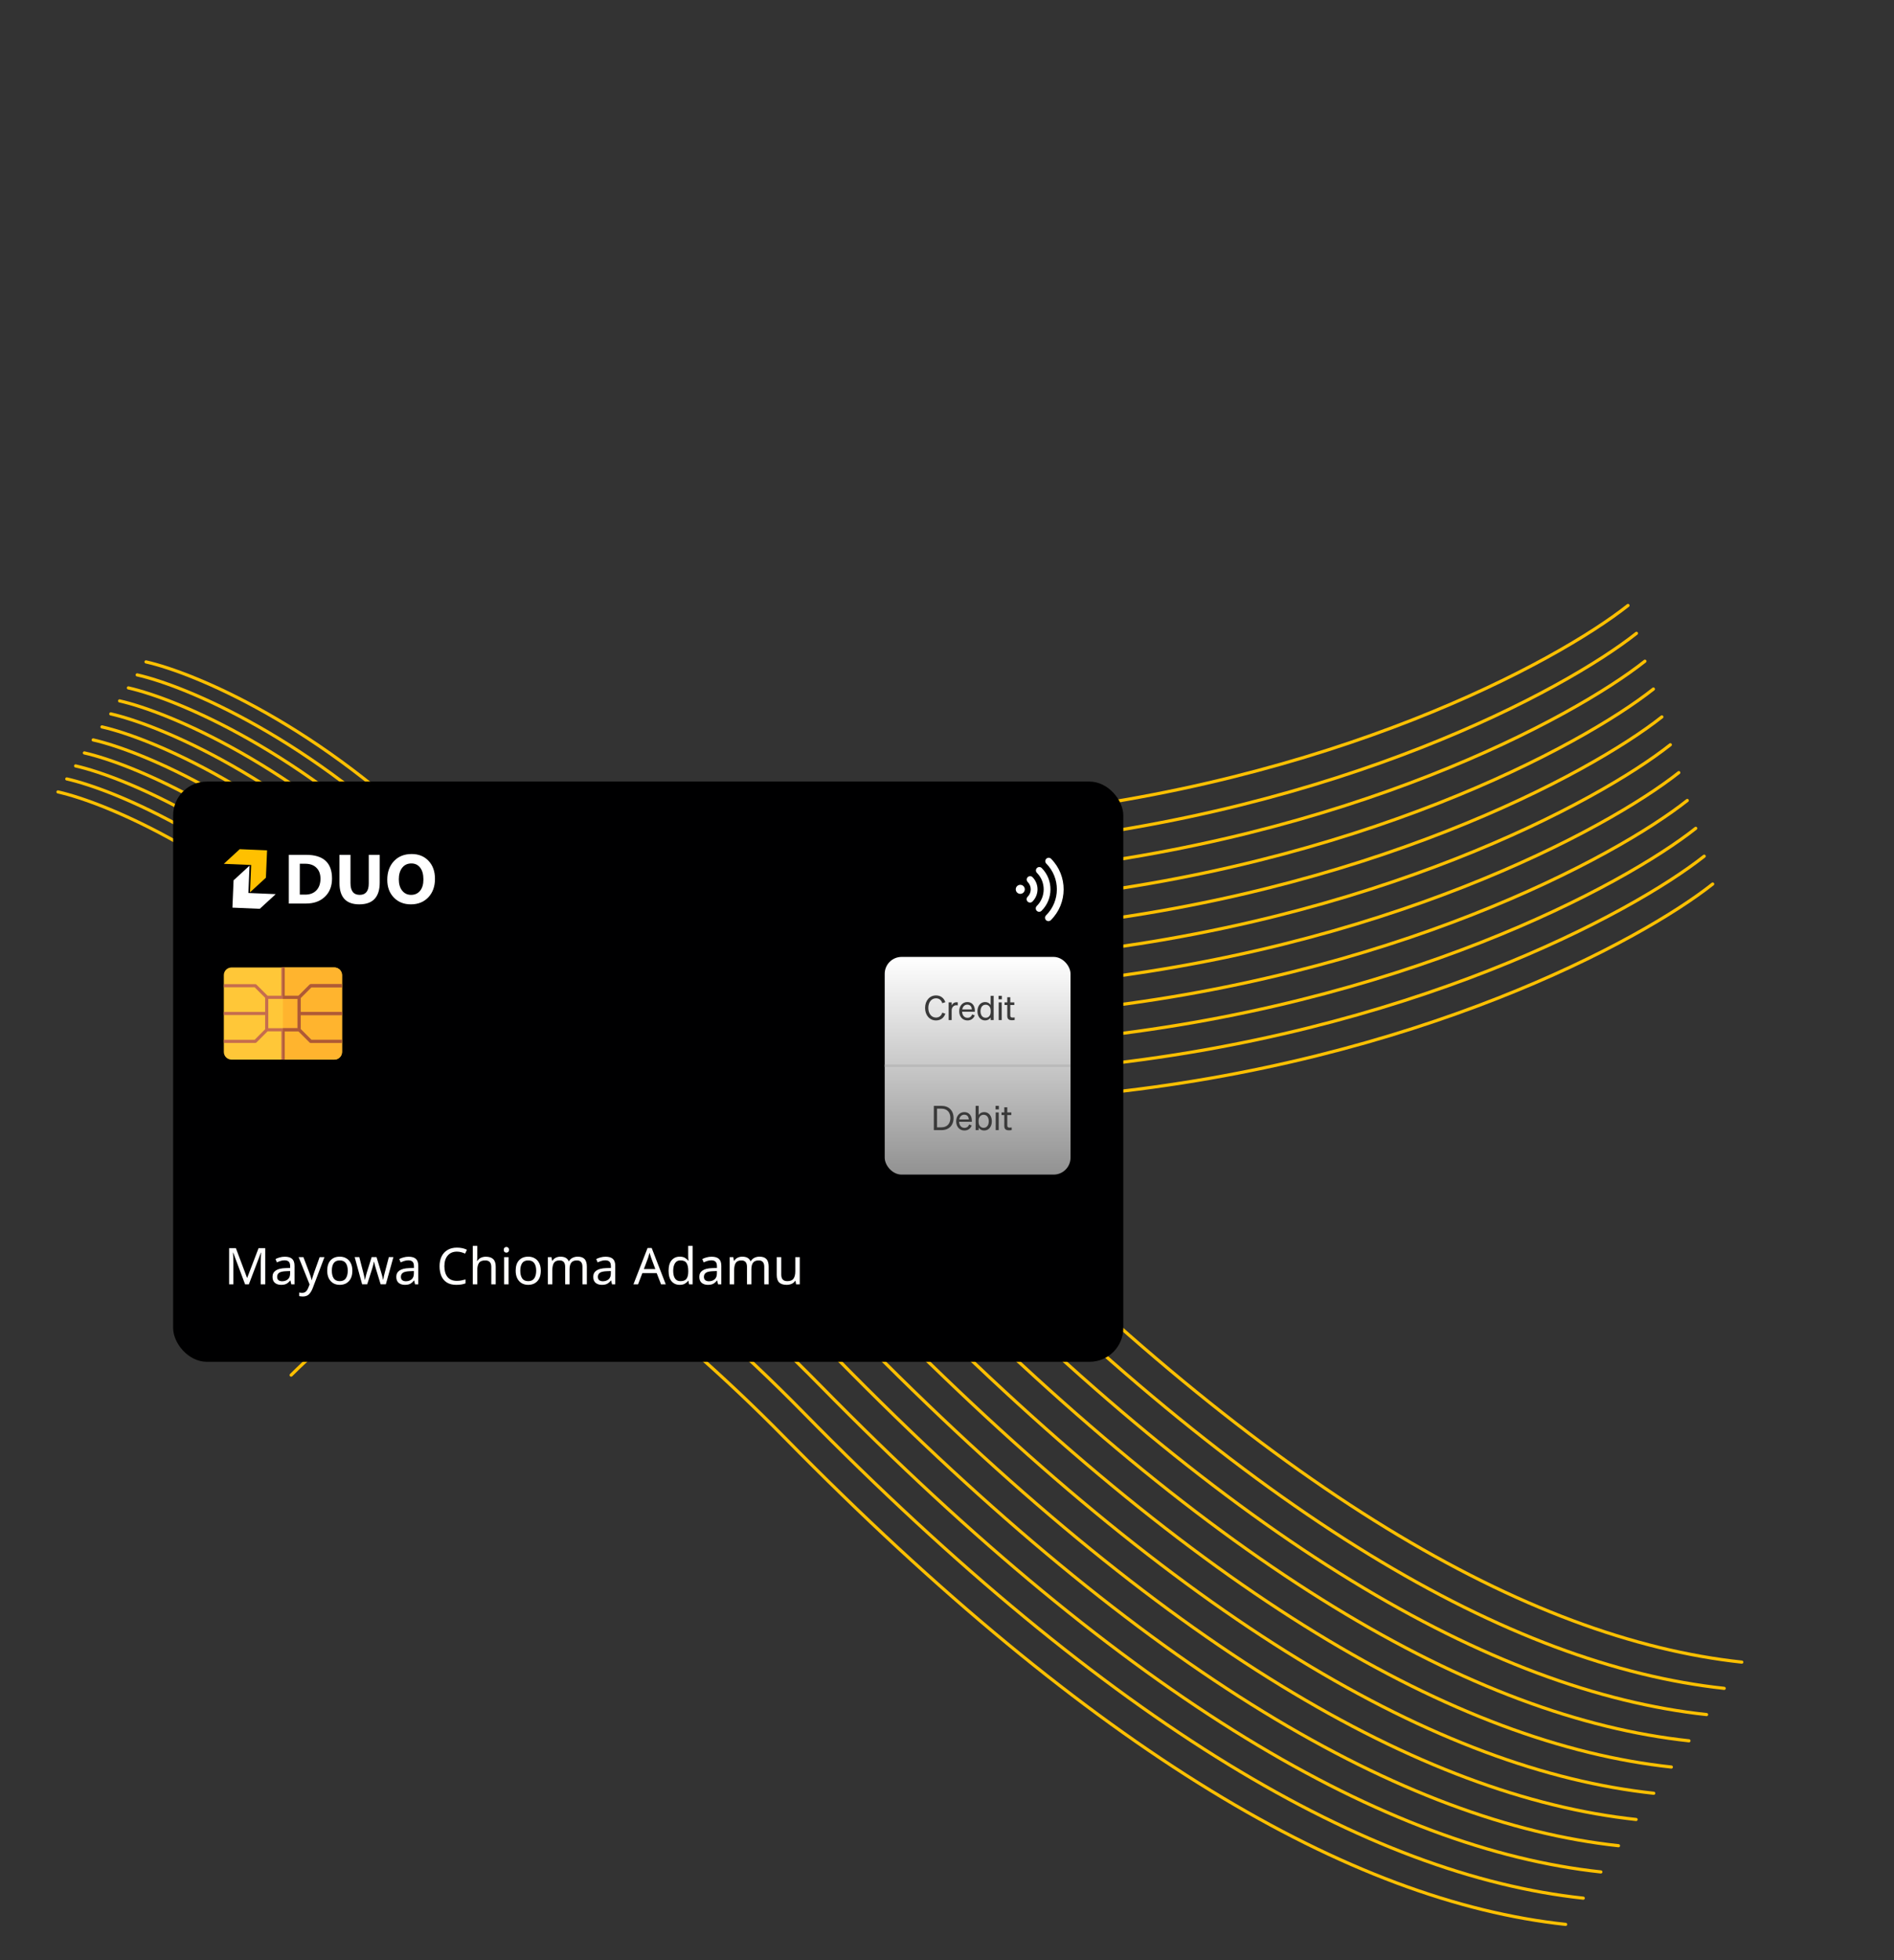 <svg width="897" height="928" viewBox="0 0 897 928" fill="none" xmlns="http://www.w3.org/2000/svg">
<rect x="0" y="0" width="897" height="928" fill="#333333" stroke="none"/>
<path d="M88.997 500.897C134.516 511.214 254.791 561.616 371.735 680.691C517.916 829.534 639.666 900.043 741.487 911.003" stroke="#FFC000" stroke-width="1.5" stroke-linecap="round" stroke-linejoin="bevel"/>
<path d="M97.34 488.481C142.859 498.798 263.134 549.2 380.079 668.275C526.259 817.118 648.009 887.627 749.83 898.587" stroke="#FFC000" stroke-width="1.5" stroke-linecap="round" stroke-linejoin="bevel"/>
<path d="M105.683 476.063C151.202 486.38 271.477 536.782 388.422 655.857C534.603 804.7 656.352 875.209 758.173 886.169" stroke="#FFC000" stroke-width="1.5" stroke-linecap="round" stroke-linejoin="bevel"/>
<path d="M114.026 463.651C159.546 473.968 279.82 524.37 396.765 643.445C542.946 792.288 664.695 862.797 766.516 873.757" stroke="#FFC000" stroke-width="1.5" stroke-linecap="round" stroke-linejoin="bevel"/>
<path d="M122.37 451.233C167.889 461.55 288.164 511.952 405.108 631.027C551.289 779.87 673.039 850.379 774.86 861.339" stroke="#FFC000" stroke-width="1.5" stroke-linecap="round" stroke-linejoin="bevel"/>
<path d="M130.713 438.817C176.232 449.134 296.507 499.536 413.452 618.611C559.632 767.454 681.382 837.963 783.203 848.923" stroke="#FFC000" stroke-width="1.5" stroke-linecap="round" stroke-linejoin="bevel"/>
<path d="M139.056 426.403C184.575 436.72 304.85 487.122 421.795 606.197C567.976 755.04 689.725 825.549 791.546 836.509" stroke="#FFC000" stroke-width="1.5" stroke-linecap="round" stroke-linejoin="bevel"/>
<path d="M147.399 413.985C192.919 424.302 313.193 474.704 430.138 593.779C576.319 742.622 698.068 813.131 799.889 824.091" stroke="#FFC000" stroke-width="1.5" stroke-linecap="round" stroke-linejoin="bevel"/>
<path d="M155.743 401.569C201.262 411.886 321.537 462.288 438.481 581.363C584.662 730.206 706.412 800.715 808.233 811.675" stroke="#FFC000" stroke-width="1.5" stroke-linecap="round" stroke-linejoin="bevel"/>
<path d="M164.086 389.155C209.605 399.472 329.88 449.874 446.825 568.948C593.005 717.792 714.755 788.3 816.576 799.261" stroke="#FFC000" stroke-width="1.5" stroke-linecap="round" stroke-linejoin="bevel"/>
<path d="M172.421 376.739C217.94 387.056 338.215 437.458 455.159 556.532C601.34 705.376 723.09 775.884 824.911 786.845" stroke="#FFC000" stroke-width="1.5" stroke-linecap="round" stroke-linejoin="bevel"/>
<path d="M771.015 286.632C737.12 313.43 631.025 370.853 477.796 386.158C286.261 405.288 164.938 452.143 97.78 519.097" stroke="#FFC000" stroke-width="1.5" stroke-linecap="round" stroke-linejoin="bevel"/>
<path d="M775.026 299.819C741.131 326.617 635.036 384.041 481.808 399.345C290.272 418.475 168.949 465.33 101.791 532.284" stroke="#FFC000" stroke-width="1.5" stroke-linecap="round" stroke-linejoin="bevel"/>
<path d="M779.034 313.009C745.14 339.808 639.044 397.231 485.816 412.535C294.281 431.666 172.958 478.521 105.8 545.474" stroke="#FFC000" stroke-width="1.5" stroke-linecap="round" stroke-linejoin="bevel"/>
<path d="M783.047 326.193C749.153 352.991 643.057 410.415 489.829 425.719C298.293 444.849 176.971 491.704 109.812 558.658" stroke="#FFC000" stroke-width="1.5" stroke-linecap="round" stroke-linejoin="bevel"/>
<path d="M787.059 339.381C753.164 366.179 647.069 423.602 493.841 438.907C302.305 458.037 180.982 504.892 113.824 571.846" stroke="#FFC000" stroke-width="1.5" stroke-linecap="round" stroke-linejoin="bevel"/>
<path d="M791.069 352.567C757.175 379.366 651.079 436.789 497.851 452.093C306.315 471.224 184.993 518.079 117.834 585.032" stroke="#FFC000" stroke-width="1.5" stroke-linecap="round" stroke-linejoin="bevel"/>
<path d="M795.08 365.754C761.186 392.553 655.09 449.976 501.862 465.281C310.327 484.411 189.004 531.266 121.845 598.219" stroke="#FFC000" stroke-width="1.5" stroke-linecap="round" stroke-linejoin="bevel"/>
<path d="M799.092 378.942C765.198 405.741 659.102 463.164 505.874 478.468C314.338 497.599 193.016 544.454 125.857 611.407" stroke="#FFC000" stroke-width="1.5" stroke-linecap="round" stroke-linejoin="bevel"/>
<path d="M803.1 392.132C769.205 418.931 663.11 476.354 509.882 491.658C318.346 510.789 197.023 557.643 129.865 624.597" stroke="#FFC000" stroke-width="1.5" stroke-linecap="round" stroke-linejoin="bevel"/>
<path d="M807.111 405.319C773.216 432.118 667.121 489.541 513.893 504.845C322.357 523.976 201.034 570.831 133.876 637.784" stroke="#FFC000" stroke-width="1.5" stroke-linecap="round" stroke-linejoin="bevel"/>
<path d="M811.126 418.5C777.232 445.299 671.136 502.722 517.908 518.026C326.373 537.157 205.05 584.012 137.892 650.965" stroke="#FFC000" stroke-width="1.5" stroke-linecap="round" stroke-linejoin="bevel"/>
<path d="M27.467 374.9C50.202 380.015 110.273 405.006 168.682 464.046C241.692 537.846 302.5 572.805 353.355 578.24" stroke="#FFC000" stroke-width="1.5" stroke-linecap="round" stroke-linejoin="bevel"/>
<path d="M31.63 368.744C54.365 373.859 114.437 398.85 172.845 457.89C245.855 531.69 306.663 566.649 357.518 572.084" stroke="#FFC000" stroke-width="1.5" stroke-linecap="round" stroke-linejoin="bevel"/>
<path d="M35.807 362.588C58.542 367.703 118.614 392.694 177.022 451.734C250.032 525.534 310.84 560.493 361.695 565.928" stroke="#FFC000" stroke-width="1.5" stroke-linecap="round" stroke-linejoin="bevel"/>
<path d="M39.97 356.434C62.705 361.549 122.777 386.539 181.185 445.579C254.195 519.379 315.004 554.339 365.858 559.773" stroke="#FFC000" stroke-width="1.5" stroke-linecap="round" stroke-linejoin="bevel"/>
<path d="M44.133 350.276C66.868 355.391 126.94 380.381 185.348 439.422C258.358 513.222 319.167 548.181 370.021 553.616" stroke="#FFC000" stroke-width="1.5" stroke-linecap="round" stroke-linejoin="bevel"/>
<path d="M48.303 344.12C71.038 349.235 131.11 374.225 189.518 433.266C262.528 507.066 323.337 542.025 374.191 547.46" stroke="#FFC000" stroke-width="1.5" stroke-linecap="round" stroke-linejoin="bevel"/>
<path d="M52.466 337.964C75.201 343.079 135.273 368.069 193.681 427.11C266.692 500.91 327.5 535.869 378.354 541.304" stroke="#FFC000" stroke-width="1.5" stroke-linecap="round" stroke-linejoin="bevel"/>
<path d="M56.636 331.808C79.371 336.923 139.443 361.913 197.851 420.954C270.862 494.754 331.67 529.713 382.524 535.148" stroke="#FFC000" stroke-width="1.5" stroke-linecap="round" stroke-linejoin="bevel"/>
<path d="M60.806 325.652C83.541 330.767 143.613 355.757 202.021 414.797C275.032 488.598 335.84 523.557 386.695 528.992" stroke="#FFC000" stroke-width="1.5" stroke-linecap="round" stroke-linejoin="bevel"/>
<path d="M64.97 319.496C87.704 324.611 147.776 349.601 206.184 408.641C279.195 482.442 340.003 517.401 390.858 522.836" stroke="#FFC000" stroke-width="1.5" stroke-linecap="round" stroke-linejoin="bevel"/>
<path d="M69.147 313.341C91.881 318.457 151.953 343.447 210.361 402.487C283.372 476.287 344.18 511.247 395.035 516.681" stroke="#FFC000" stroke-width="1.5" stroke-linecap="round" stroke-linejoin="bevel"/>
<rect x="81.997" y="370" width="450" height="274.675" rx="16" fill="#000001"/>
<path fill-rule="evenodd" clip-rule="evenodd" d="M106 408.935L113.53 402L126.485 402.549L125.936 415.504L118.406 422.417L118.955 409.485L106 408.935Z" fill="#FFC000"/>
<path fill-rule="evenodd" clip-rule="evenodd" d="M130.582 423.286L123.029 430.222L110.074 429.672L110.623 416.74L118.177 409.805L117.627 422.737L130.582 423.286Z" fill="white"/>
<path fill-rule="evenodd" clip-rule="evenodd" d="M136.785 427.727V404.678H144.956C153.15 404.678 157.247 408.417 157.247 415.894C157.247 419.495 156.126 422.363 153.883 424.5C151.655 426.651 148.679 427.727 144.956 427.727H136.785ZM141.98 408.89V423.515H144.544C146.802 423.515 148.572 422.837 149.854 421.478C151.136 420.136 151.777 418.297 151.777 415.962C151.777 413.765 151.136 412.041 149.854 410.789C148.588 409.523 146.81 408.89 144.521 408.89H141.98ZM179.838 417.748C179.838 424.66 176.611 428.116 170.156 428.116C163.9 428.116 160.772 424.736 160.772 417.976V404.678H165.991V418.045C165.991 421.768 167.448 423.63 170.362 423.63C173.216 423.63 174.642 421.829 174.642 418.228V404.678H179.838V417.748ZM194.602 428.116C191.29 428.116 188.597 427.04 186.522 424.889C184.446 422.752 183.409 419.952 183.409 416.489C183.409 412.857 184.462 409.912 186.568 407.654C188.689 405.411 191.489 404.289 194.968 404.289C198.264 404.289 200.926 405.365 202.956 407.516C204.985 409.668 206 412.506 206 416.031C206 419.647 204.947 422.569 202.841 424.797C200.736 427.01 197.989 428.116 194.602 428.116ZM194.83 408.752C192.999 408.752 191.55 409.431 190.482 410.789C189.413 412.163 188.879 413.979 188.879 416.237C188.879 418.511 189.413 420.311 190.482 421.639C191.55 422.966 192.954 423.63 194.693 423.63C196.478 423.63 197.897 422.989 198.95 421.707C200.003 420.41 200.53 418.617 200.53 416.328C200.53 413.933 200.019 412.071 198.996 410.744C197.974 409.416 196.585 408.752 194.83 408.752Z" fill="white"/>
<path d="M493.36 410.928C492.738 410.3 491.72 410.296 491.086 410.919C490.458 411.542 490.454 412.559 491.076 413.193C495.387 417.54 495.358 424.585 491.011 428.895C490.697 429.207 490.536 429.617 490.534 430.028C490.533 430.438 490.69 430.85 491.002 431.164C491.625 431.792 492.642 431.796 493.276 431.173C498.885 425.617 498.923 416.531 493.36 410.928Z" fill="white"/>
<path d="M489.002 415.251C488.379 414.623 487.361 414.619 486.727 415.242C486.099 415.864 486.095 416.882 486.717 417.516C488.647 419.456 488.634 422.607 486.688 424.53C486.374 424.842 486.213 425.252 486.212 425.663C486.21 426.073 486.368 426.485 486.679 426.799C487.302 427.427 488.319 427.431 488.947 426.808C492.155 423.639 492.176 418.452 489.002 415.251Z" fill="white"/>
<path d="M481.062 421C481.057 422.182 482.011 423.144 483.193 423.149C484.375 423.153 485.337 422.199 485.342 421.018C485.347 419.836 484.393 418.874 483.211 418.869C482.029 418.864 481.067 419.818 481.062 421Z" fill="white"/>
<path d="M497.673 435.6C505.713 427.62 505.767 414.585 497.793 406.538C497.17 405.91 496.153 405.906 495.518 406.529C494.89 407.152 494.886 408.169 495.509 408.803C502.244 415.588 502.198 426.587 495.407 433.322C495.093 433.633 494.932 434.043 494.931 434.454C494.929 434.865 495.087 435.276 495.398 435.59C496.021 436.218 497.038 436.223 497.673 435.6Z" fill="white"/>
<path d="M116.079 608L110.439 592.976H110.343C110.391 593.472 110.431 594.144 110.463 594.992C110.495 595.824 110.511 596.696 110.511 597.608V608H108.519V590.864H111.711L116.991 604.904H117.087L122.463 590.864H125.631V608H123.495V597.464C123.495 596.632 123.511 595.808 123.543 594.992C123.591 594.176 123.631 593.512 123.663 593H123.567L117.855 608H116.079ZM134.877 594.92C136.445 594.92 137.605 595.264 138.357 595.952C139.109 596.64 139.485 597.736 139.485 599.24V608H137.949L137.541 606.176H137.445C136.885 606.88 136.293 607.4 135.669 607.736C135.045 608.072 134.197 608.24 133.125 608.24C131.957 608.24 130.989 607.936 130.221 607.328C129.453 606.704 129.069 605.736 129.069 604.424C129.069 603.144 129.573 602.16 130.581 601.472C131.589 600.768 133.141 600.384 135.237 600.32L137.421 600.248V599.48C137.421 598.408 137.189 597.664 136.725 597.248C136.261 596.832 135.605 596.624 134.757 596.624C134.085 596.624 133.445 596.728 132.837 596.936C132.229 597.128 131.661 597.352 131.133 597.608L130.485 596.024C131.045 595.72 131.709 595.464 132.477 595.256C133.245 595.032 134.045 594.92 134.877 594.92ZM137.397 601.712L135.501 601.784C133.901 601.848 132.789 602.104 132.165 602.552C131.557 603 131.253 603.632 131.253 604.448C131.253 605.168 131.469 605.696 131.901 606.032C132.349 606.368 132.917 606.536 133.605 606.536C134.677 606.536 135.573 606.24 136.293 605.648C137.029 605.04 137.397 604.112 137.397 602.864V601.712ZM141.442 595.136H143.698L146.482 602.456C146.722 603.112 146.938 603.728 147.13 604.304C147.322 604.88 147.466 605.432 147.562 605.96H147.658C147.754 605.56 147.906 605.04 148.114 604.4C148.322 603.744 148.538 603.088 148.762 602.432L151.378 595.136H153.658L148.114 609.776C147.65 610.992 147.066 611.96 146.362 612.68C145.658 613.4 144.682 613.76 143.434 613.76C143.05 613.76 142.714 613.736 142.426 613.688C142.138 613.656 141.89 613.616 141.682 613.568V611.888C141.858 611.92 142.066 611.952 142.306 611.984C142.562 612.016 142.826 612.032 143.098 612.032C143.834 612.032 144.426 611.824 144.874 611.408C145.322 610.992 145.682 610.44 145.954 609.752L146.626 608.048L141.442 595.136ZM166.876 601.544C166.876 603.672 166.332 605.32 165.244 606.488C164.172 607.656 162.716 608.24 160.876 608.24C159.74 608.24 158.724 607.984 157.828 607.472C156.948 606.944 156.252 606.184 155.74 605.192C155.228 604.184 154.972 602.968 154.972 601.544C154.972 599.416 155.5 597.776 156.556 596.624C157.628 595.472 159.092 594.896 160.948 594.896C162.1 594.896 163.124 595.16 164.02 595.688C164.916 596.2 165.612 596.952 166.108 597.944C166.62 598.92 166.876 600.12 166.876 601.544ZM157.156 601.544C157.156 603.064 157.452 604.272 158.044 605.168C158.652 606.048 159.612 606.488 160.924 606.488C162.22 606.488 163.172 606.048 163.78 605.168C164.388 604.272 164.692 603.064 164.692 601.544C164.692 600.024 164.388 598.832 163.78 597.968C163.172 597.104 162.212 596.672 160.9 596.672C159.588 596.672 158.636 597.104 158.044 597.968C157.452 598.832 157.156 600.024 157.156 601.544ZM180.267 607.976L178.059 600.728C177.851 600.072 177.667 599.432 177.507 598.808C177.347 598.184 177.235 597.688 177.171 597.32H177.075C177.011 597.688 176.907 598.184 176.763 598.808C176.619 599.432 176.435 600.08 176.211 600.752L173.907 607.976H171.507L167.979 595.112H170.163L171.939 601.976C172.115 602.664 172.283 603.36 172.443 604.064C172.603 604.768 172.715 605.352 172.779 605.816H172.875C172.923 605.544 172.995 605.208 173.091 604.808C173.187 604.408 173.291 603.992 173.403 603.56C173.515 603.112 173.627 602.712 173.739 602.36L176.019 595.112H178.323L180.531 602.36C180.691 602.92 180.859 603.52 181.035 604.16C181.211 604.8 181.331 605.344 181.395 605.792H181.491C181.539 605.392 181.643 604.84 181.803 604.136C181.979 603.432 182.163 602.712 182.355 601.976L184.155 595.112H186.315L182.739 607.976H180.267ZM193.494 594.92C195.062 594.92 196.222 595.264 196.974 595.952C197.726 596.64 198.102 597.736 198.102 599.24V608H196.566L196.158 606.176H196.062C195.502 606.88 194.91 607.4 194.286 607.736C193.662 608.072 192.814 608.24 191.742 608.24C190.574 608.24 189.606 607.936 188.838 607.328C188.07 606.704 187.686 605.736 187.686 604.424C187.686 603.144 188.19 602.16 189.198 601.472C190.206 600.768 191.758 600.384 193.854 600.32L196.038 600.248V599.48C196.038 598.408 195.806 597.664 195.342 597.248C194.878 596.832 194.222 596.624 193.374 596.624C192.702 596.624 192.062 596.728 191.454 596.936C190.846 597.128 190.278 597.352 189.75 597.608L189.102 596.024C189.662 595.72 190.326 595.464 191.094 595.256C191.862 595.032 192.662 594.92 193.494 594.92ZM196.014 601.712L194.118 601.784C192.518 601.848 191.406 602.104 190.782 602.552C190.174 603 189.87 603.632 189.87 604.448C189.87 605.168 190.086 605.696 190.518 606.032C190.966 606.368 191.534 606.536 192.222 606.536C193.294 606.536 194.19 606.24 194.91 605.648C195.646 605.04 196.014 604.112 196.014 602.864V601.712ZM216.387 592.52C214.547 592.52 213.099 593.136 212.043 594.368C210.987 595.6 210.459 597.288 210.459 599.432C210.459 601.56 210.947 603.248 211.923 604.496C212.915 605.728 214.395 606.344 216.363 606.344C217.099 606.344 217.803 606.28 218.475 606.152C219.147 606.024 219.811 605.864 220.467 605.672V607.544C219.827 607.784 219.163 607.96 218.475 608.072C217.803 608.184 216.995 608.24 216.051 608.24C214.307 608.24 212.851 607.88 211.683 607.16C210.515 606.44 209.635 605.416 209.043 604.088C208.467 602.76 208.179 601.2 208.179 599.408C208.179 597.68 208.491 596.16 209.115 594.848C209.755 593.52 210.691 592.488 211.923 591.752C213.155 591 214.651 590.624 216.411 590.624C218.219 590.624 219.795 590.96 221.139 591.632L220.275 593.456C219.747 593.216 219.155 593 218.499 592.808C217.859 592.616 217.155 592.52 216.387 592.52ZM226.031 589.76V595.112C226.031 595.752 225.991 596.352 225.911 596.912H226.055C226.471 596.256 227.031 595.76 227.735 595.424C228.455 595.088 229.231 594.92 230.063 594.92C231.615 594.92 232.783 595.296 233.567 596.048C234.367 596.784 234.767 597.976 234.767 599.624V608H232.679V599.768C232.679 597.704 231.719 596.672 229.799 596.672C228.359 596.672 227.367 597.08 226.823 597.896C226.295 598.696 226.031 599.848 226.031 601.352V608H223.919V589.76H226.031ZM239.835 590.312C240.155 590.312 240.435 590.424 240.675 590.648C240.931 590.856 241.059 591.192 241.059 591.656C241.059 592.12 240.931 592.464 240.675 592.688C240.435 592.896 240.155 593 239.835 593C239.483 593 239.187 592.896 238.947 592.688C238.707 592.464 238.587 592.12 238.587 591.656C238.587 591.192 238.707 590.856 238.947 590.648C239.187 590.424 239.483 590.312 239.835 590.312ZM240.867 595.136V608H238.755V595.136H240.867ZM256.126 601.544C256.126 603.672 255.582 605.32 254.494 606.488C253.422 607.656 251.966 608.24 250.126 608.24C248.99 608.24 247.974 607.984 247.078 607.472C246.198 606.944 245.502 606.184 244.99 605.192C244.478 604.184 244.222 602.968 244.222 601.544C244.222 599.416 244.75 597.776 245.806 596.624C246.878 595.472 248.342 594.896 250.198 594.896C251.35 594.896 252.374 595.16 253.27 595.688C254.166 596.2 254.862 596.952 255.358 597.944C255.87 598.92 256.126 600.12 256.126 601.544ZM246.406 601.544C246.406 603.064 246.702 604.272 247.294 605.168C247.902 606.048 248.862 606.488 250.174 606.488C251.47 606.488 252.422 606.048 253.03 605.168C253.638 604.272 253.942 603.064 253.942 601.544C253.942 600.024 253.638 598.832 253.03 597.968C252.422 597.104 251.462 596.672 250.15 596.672C248.838 596.672 247.886 597.104 247.294 597.968C246.702 598.832 246.406 600.024 246.406 601.544ZM273.586 594.896C275.042 594.896 276.13 595.272 276.85 596.024C277.57 596.776 277.93 597.976 277.93 599.624V608H275.842V599.72C275.842 597.688 274.97 596.672 273.226 596.672C271.978 596.672 271.082 597.032 270.538 597.752C270.01 598.472 269.746 599.52 269.746 600.896V608H267.658V599.72C267.658 597.688 266.778 596.672 265.018 596.672C263.722 596.672 262.826 597.072 262.33 597.872C261.834 598.672 261.586 599.824 261.586 601.328V608H259.474V595.136H261.178L261.49 596.888H261.61C262.01 596.216 262.546 595.72 263.218 595.4C263.906 595.064 264.634 594.896 265.402 594.896C267.418 594.896 268.73 595.616 269.338 597.056H269.458C269.89 596.32 270.474 595.776 271.21 595.424C271.946 595.072 272.738 594.896 273.586 594.896ZM286.775 594.92C288.343 594.92 289.503 595.264 290.255 595.952C291.007 596.64 291.383 597.736 291.383 599.24V608H289.847L289.439 606.176H289.343C288.783 606.88 288.191 607.4 287.567 607.736C286.943 608.072 286.095 608.24 285.023 608.24C283.855 608.24 282.887 607.936 282.119 607.328C281.351 606.704 280.967 605.736 280.967 604.424C280.967 603.144 281.471 602.16 282.479 601.472C283.487 600.768 285.039 600.384 287.135 600.32L289.319 600.248V599.48C289.319 598.408 289.087 597.664 288.623 597.248C288.159 596.832 287.503 596.624 286.655 596.624C285.983 596.624 285.343 596.728 284.735 596.936C284.127 597.128 283.559 597.352 283.031 597.608L282.383 596.024C282.943 595.72 283.607 595.464 284.375 595.256C285.143 595.032 285.943 594.92 286.775 594.92ZM289.295 601.712L287.399 601.784C285.799 601.848 284.687 602.104 284.063 602.552C283.455 603 283.151 603.632 283.151 604.448C283.151 605.168 283.367 605.696 283.799 606.032C284.247 606.368 284.815 606.536 285.503 606.536C286.575 606.536 287.471 606.24 288.191 605.648C288.927 605.04 289.295 604.112 289.295 602.864V601.712ZM313.076 608L311.012 602.696H304.22L302.18 608H299.996L306.692 590.792H308.636L315.308 608H313.076ZM310.364 600.776L308.444 595.592C308.396 595.464 308.316 595.232 308.204 594.896C308.092 594.56 307.98 594.216 307.868 593.864C307.772 593.496 307.692 593.216 307.628 593.024C307.5 593.52 307.364 594.008 307.22 594.488C307.092 594.952 306.98 595.32 306.884 595.592L304.94 600.776H310.364ZM321.924 608.24C320.324 608.24 319.044 607.688 318.084 606.584C317.124 605.464 316.644 603.8 316.644 601.592C316.644 599.384 317.124 597.72 318.084 596.6C319.06 595.464 320.348 594.896 321.948 594.896C322.94 594.896 323.748 595.08 324.372 595.448C325.012 595.816 325.532 596.264 325.932 596.792H326.076C326.044 596.584 326.012 596.28 325.98 595.88C325.948 595.464 325.932 595.136 325.932 594.896V589.76H328.044V608H326.34L326.028 606.272H325.932C325.548 606.816 325.036 607.28 324.396 607.664C323.756 608.048 322.932 608.24 321.924 608.24ZM322.26 606.488C323.62 606.488 324.572 606.12 325.116 605.384C325.676 604.632 325.956 603.504 325.956 602V601.616C325.956 600.016 325.692 598.792 325.164 597.944C324.636 597.08 323.66 596.648 322.236 596.648C321.1 596.648 320.244 597.104 319.668 598.016C319.108 598.912 318.828 600.12 318.828 601.64C318.828 603.176 319.108 604.368 319.668 605.216C320.244 606.064 321.108 606.488 322.26 606.488ZM337.002 594.92C338.57 594.92 339.73 595.264 340.482 595.952C341.234 596.64 341.61 597.736 341.61 599.24V608H340.074L339.666 606.176H339.57C339.01 606.88 338.418 607.4 337.794 607.736C337.17 608.072 336.322 608.24 335.25 608.24C334.082 608.24 333.114 607.936 332.346 607.328C331.578 606.704 331.194 605.736 331.194 604.424C331.194 603.144 331.698 602.16 332.706 601.472C333.714 600.768 335.266 600.384 337.362 600.32L339.546 600.248V599.48C339.546 598.408 339.314 597.664 338.85 597.248C338.386 596.832 337.73 596.624 336.882 596.624C336.21 596.624 335.57 596.728 334.962 596.936C334.354 597.128 333.786 597.352 333.258 597.608L332.61 596.024C333.17 595.72 333.834 595.464 334.602 595.256C335.37 595.032 336.17 594.92 337.002 594.92ZM339.522 601.712L337.626 601.784C336.026 601.848 334.914 602.104 334.29 602.552C333.682 603 333.378 603.632 333.378 604.448C333.378 605.168 333.594 605.696 334.026 606.032C334.474 606.368 335.042 606.536 335.73 606.536C336.802 606.536 337.698 606.24 338.418 605.648C339.154 605.04 339.522 604.112 339.522 602.864V601.712ZM359.695 594.896C361.151 594.896 362.239 595.272 362.959 596.024C363.679 596.776 364.039 597.976 364.039 599.624V608H361.951V599.72C361.951 597.688 361.079 596.672 359.335 596.672C358.087 596.672 357.191 597.032 356.647 597.752C356.119 598.472 355.855 599.52 355.855 600.896V608H353.767V599.72C353.767 597.688 352.887 596.672 351.127 596.672C349.831 596.672 348.935 597.072 348.439 597.872C347.943 598.672 347.695 599.824 347.695 601.328V608H345.583V595.136H347.287L347.599 596.888H347.719C348.119 596.216 348.655 595.72 349.327 595.4C350.015 595.064 350.743 594.896 351.511 594.896C353.527 594.896 354.839 595.616 355.447 597.056H355.567C355.999 596.32 356.583 595.776 357.319 595.424C358.055 595.072 358.847 594.896 359.695 594.896ZM378.765 595.136V608H377.037L376.725 606.296H376.629C376.213 606.968 375.637 607.464 374.901 607.784C374.165 608.088 373.381 608.24 372.549 608.24C370.997 608.24 369.829 607.872 369.045 607.136C368.261 606.384 367.869 605.192 367.869 603.56V595.136H370.005V603.416C370.005 605.464 370.957 606.488 372.861 606.488C374.285 606.488 375.269 606.088 375.813 605.288C376.373 604.488 376.653 603.336 376.653 601.832V595.136H378.765Z" fill="white"/>
<path d="M158.359 501.621H109.631C107.629 501.621 106 499.992 106 497.98V461.631C106 459.629 107.629 458 109.631 458H158.348C160.36 458 161.989 459.629 161.989 461.631V497.98C161.989 499.992 160.36 501.621 158.359 501.621Z" fill="#FFC738"/>
<path d="M158.359 458H133.994V501.621H158.358C160.371 501.621 161.989 499.992 161.989 497.991V461.631C161.989 459.629 160.36 458 158.359 458Z" fill="#FFB42E"/>
<path d="M161.989 480.56V479.062H142.426V472.446L147.478 467.394H161.989C161.989 466.88 161.934 466.377 161.847 465.895H147.161C146.964 465.895 146.767 465.983 146.636 466.125L141.365 471.385H134.749V458H133.251V471.374H126.712L121.452 466.114C121.31 465.972 121.113 465.884 120.916 465.884H106.153C106.066 466.376 106.011 466.879 106.011 467.382H120.61L125.563 472.336V479.04H106V480.538H125.563V487.241L120.61 492.228H106.011C106.011 492.742 106.066 493.245 106.153 493.726H120.927C121.124 493.726 121.32 493.638 121.463 493.496L126.723 488.236H133.262V501.61H134.76V488.236H141.376L146.647 493.496C146.778 493.638 146.975 493.726 147.172 493.726H161.858C161.945 493.234 162 492.731 162 492.228H147.467L142.415 487.176V480.56H161.989ZM140.928 486.738H127.062V472.872H140.917V486.738H140.928Z" fill="#C66D4E"/>
<path d="M161.989 480.56V479.062H142.426V472.446L147.478 467.394H161.989C161.989 466.88 161.934 466.377 161.847 465.895H147.161C146.964 465.895 146.767 465.983 146.636 466.125L141.365 471.385H134.749V458H133.995V472.872H140.928V486.738H133.995V501.61H134.749V488.236H141.365L146.636 493.496C146.767 493.638 146.964 493.726 147.161 493.726H161.847C161.934 493.234 161.989 492.742 161.989 492.228H147.467L142.415 487.176V480.56H161.989Z" fill="#AF5A35"/>
<rect x="419" y="453" width="88" height="103.053" rx="8" fill="url(#paint0_linear_1005_2985)"/>
<path d="M439.654 477.151C439.654 479.871 441.158 481.711 443.286 481.711C444.774 481.711 445.846 480.847 446.262 479.391L447.718 479.871C447.046 481.855 445.478 483.071 443.286 483.071C440.31 483.071 438.118 480.655 438.118 477.151C438.118 473.647 440.31 471.231 443.286 471.231C445.478 471.231 447.046 472.447 447.718 474.431L446.262 474.911C445.846 473.455 444.774 472.591 443.286 472.591C441.158 472.591 439.654 474.431 439.654 477.151ZM453.609 474.495V475.951C453.369 475.903 453.177 475.887 452.905 475.887C451.689 475.887 450.713 476.847 450.713 478.319V482.895H449.273V474.527H450.713V475.951C451.081 475.103 451.897 474.463 453.033 474.463C453.257 474.463 453.465 474.479 453.609 474.495ZM458.195 483.071C455.875 483.071 454.275 481.295 454.275 478.719C454.275 476.223 455.859 474.367 458.131 474.367C460.467 474.367 461.699 476.143 461.699 478.463V478.943H455.651C455.731 480.703 456.739 481.823 458.195 481.823C459.315 481.823 460.115 481.215 460.371 480.223L461.635 480.671C461.123 482.159 459.859 483.071 458.195 483.071ZM458.115 475.599C456.899 475.599 455.987 476.415 455.731 477.839H460.243C460.211 476.655 459.571 475.599 458.115 475.599ZM466.564 483.071C464.244 483.071 462.916 481.087 462.916 478.719C462.916 476.335 464.244 474.367 466.564 474.367C467.732 474.367 468.66 474.927 469.156 475.743V471.407H470.596V482.895H469.156V481.679C468.66 482.511 467.732 483.071 466.564 483.071ZM469.188 478.431C469.188 476.479 468.004 475.631 466.82 475.631C465.252 475.631 464.372 476.911 464.372 478.719C464.372 480.511 465.252 481.807 466.82 481.807C468.004 481.807 469.188 480.943 469.188 479.023V478.431ZM472.912 473.071V471.407H474.48V473.071H472.912ZM474.416 474.527V482.895H472.976V474.527H474.416ZM477.044 480.895V475.759H475.748V474.527H477.044V472.079H478.468V474.527H480.372V475.759H478.468V480.671C478.468 481.551 478.9 481.711 479.636 481.711C479.972 481.711 480.212 481.695 480.548 481.615V482.847C480.18 482.927 479.764 482.975 479.284 482.975C477.86 482.975 477.044 482.495 477.044 480.895Z" fill="#393939"/>
<path d="M442.264 535V523.512H445.912C449.4 523.512 451.608 525.752 451.608 529.256C451.608 532.76 449.4 535 445.912 535H442.264ZM443.768 533.672H445.912C448.52 533.672 450.104 531.928 450.104 529.256C450.104 526.568 448.52 524.84 445.896 524.84H443.768V533.672ZM456.763 535.176C454.443 535.176 452.843 533.4 452.843 530.824C452.843 528.328 454.427 526.472 456.699 526.472C459.035 526.472 460.267 528.248 460.267 530.568V531.048H454.219C454.299 532.808 455.307 533.928 456.763 533.928C457.883 533.928 458.683 533.32 458.939 532.328L460.203 532.776C459.691 534.264 458.427 535.176 456.763 535.176ZM456.683 527.704C455.467 527.704 454.555 528.52 454.299 529.944H458.811C458.779 528.76 458.139 527.704 456.683 527.704ZM466.091 535.176C464.923 535.176 463.995 534.616 463.499 533.784V535H462.059V523.512H463.499V527.848C463.995 527.032 464.923 526.472 466.091 526.472C468.411 526.472 469.739 528.44 469.739 530.824C469.739 533.192 468.411 535.176 466.091 535.176ZM463.467 530.536V531.128C463.467 533.048 464.651 533.912 465.835 533.912C467.403 533.912 468.283 532.616 468.283 530.824C468.283 529.016 467.403 527.736 465.835 527.736C464.651 527.736 463.467 528.584 463.467 530.536ZM471.495 525.176V523.512H473.063V525.176H471.495ZM472.999 526.632V535H471.559V526.632H472.999ZM475.627 533V527.864H474.331V526.632H475.627V524.184H477.051V526.632H478.955V527.864H477.051V532.776C477.051 533.656 477.483 533.816 478.219 533.816C478.555 533.816 478.795 533.8 479.131 533.72V534.952C478.763 535.032 478.347 535.08 477.867 535.08C476.443 535.08 475.627 534.6 475.627 533Z" fill="#393939"/>
<rect x="419" y="503.947" width="88" height="1.158" fill="#B9B9B9"/>
<defs>
<linearGradient id="paint0_linear_1005_2985" x1="463" y1="453" x2="463" y2="556.053" gradientUnits="userSpaceOnUse">
<stop stop-color="white"/>
<stop offset="1" stop-color="white" stop-opacity="0.57"/>
</linearGradient>
</defs>
</svg>

